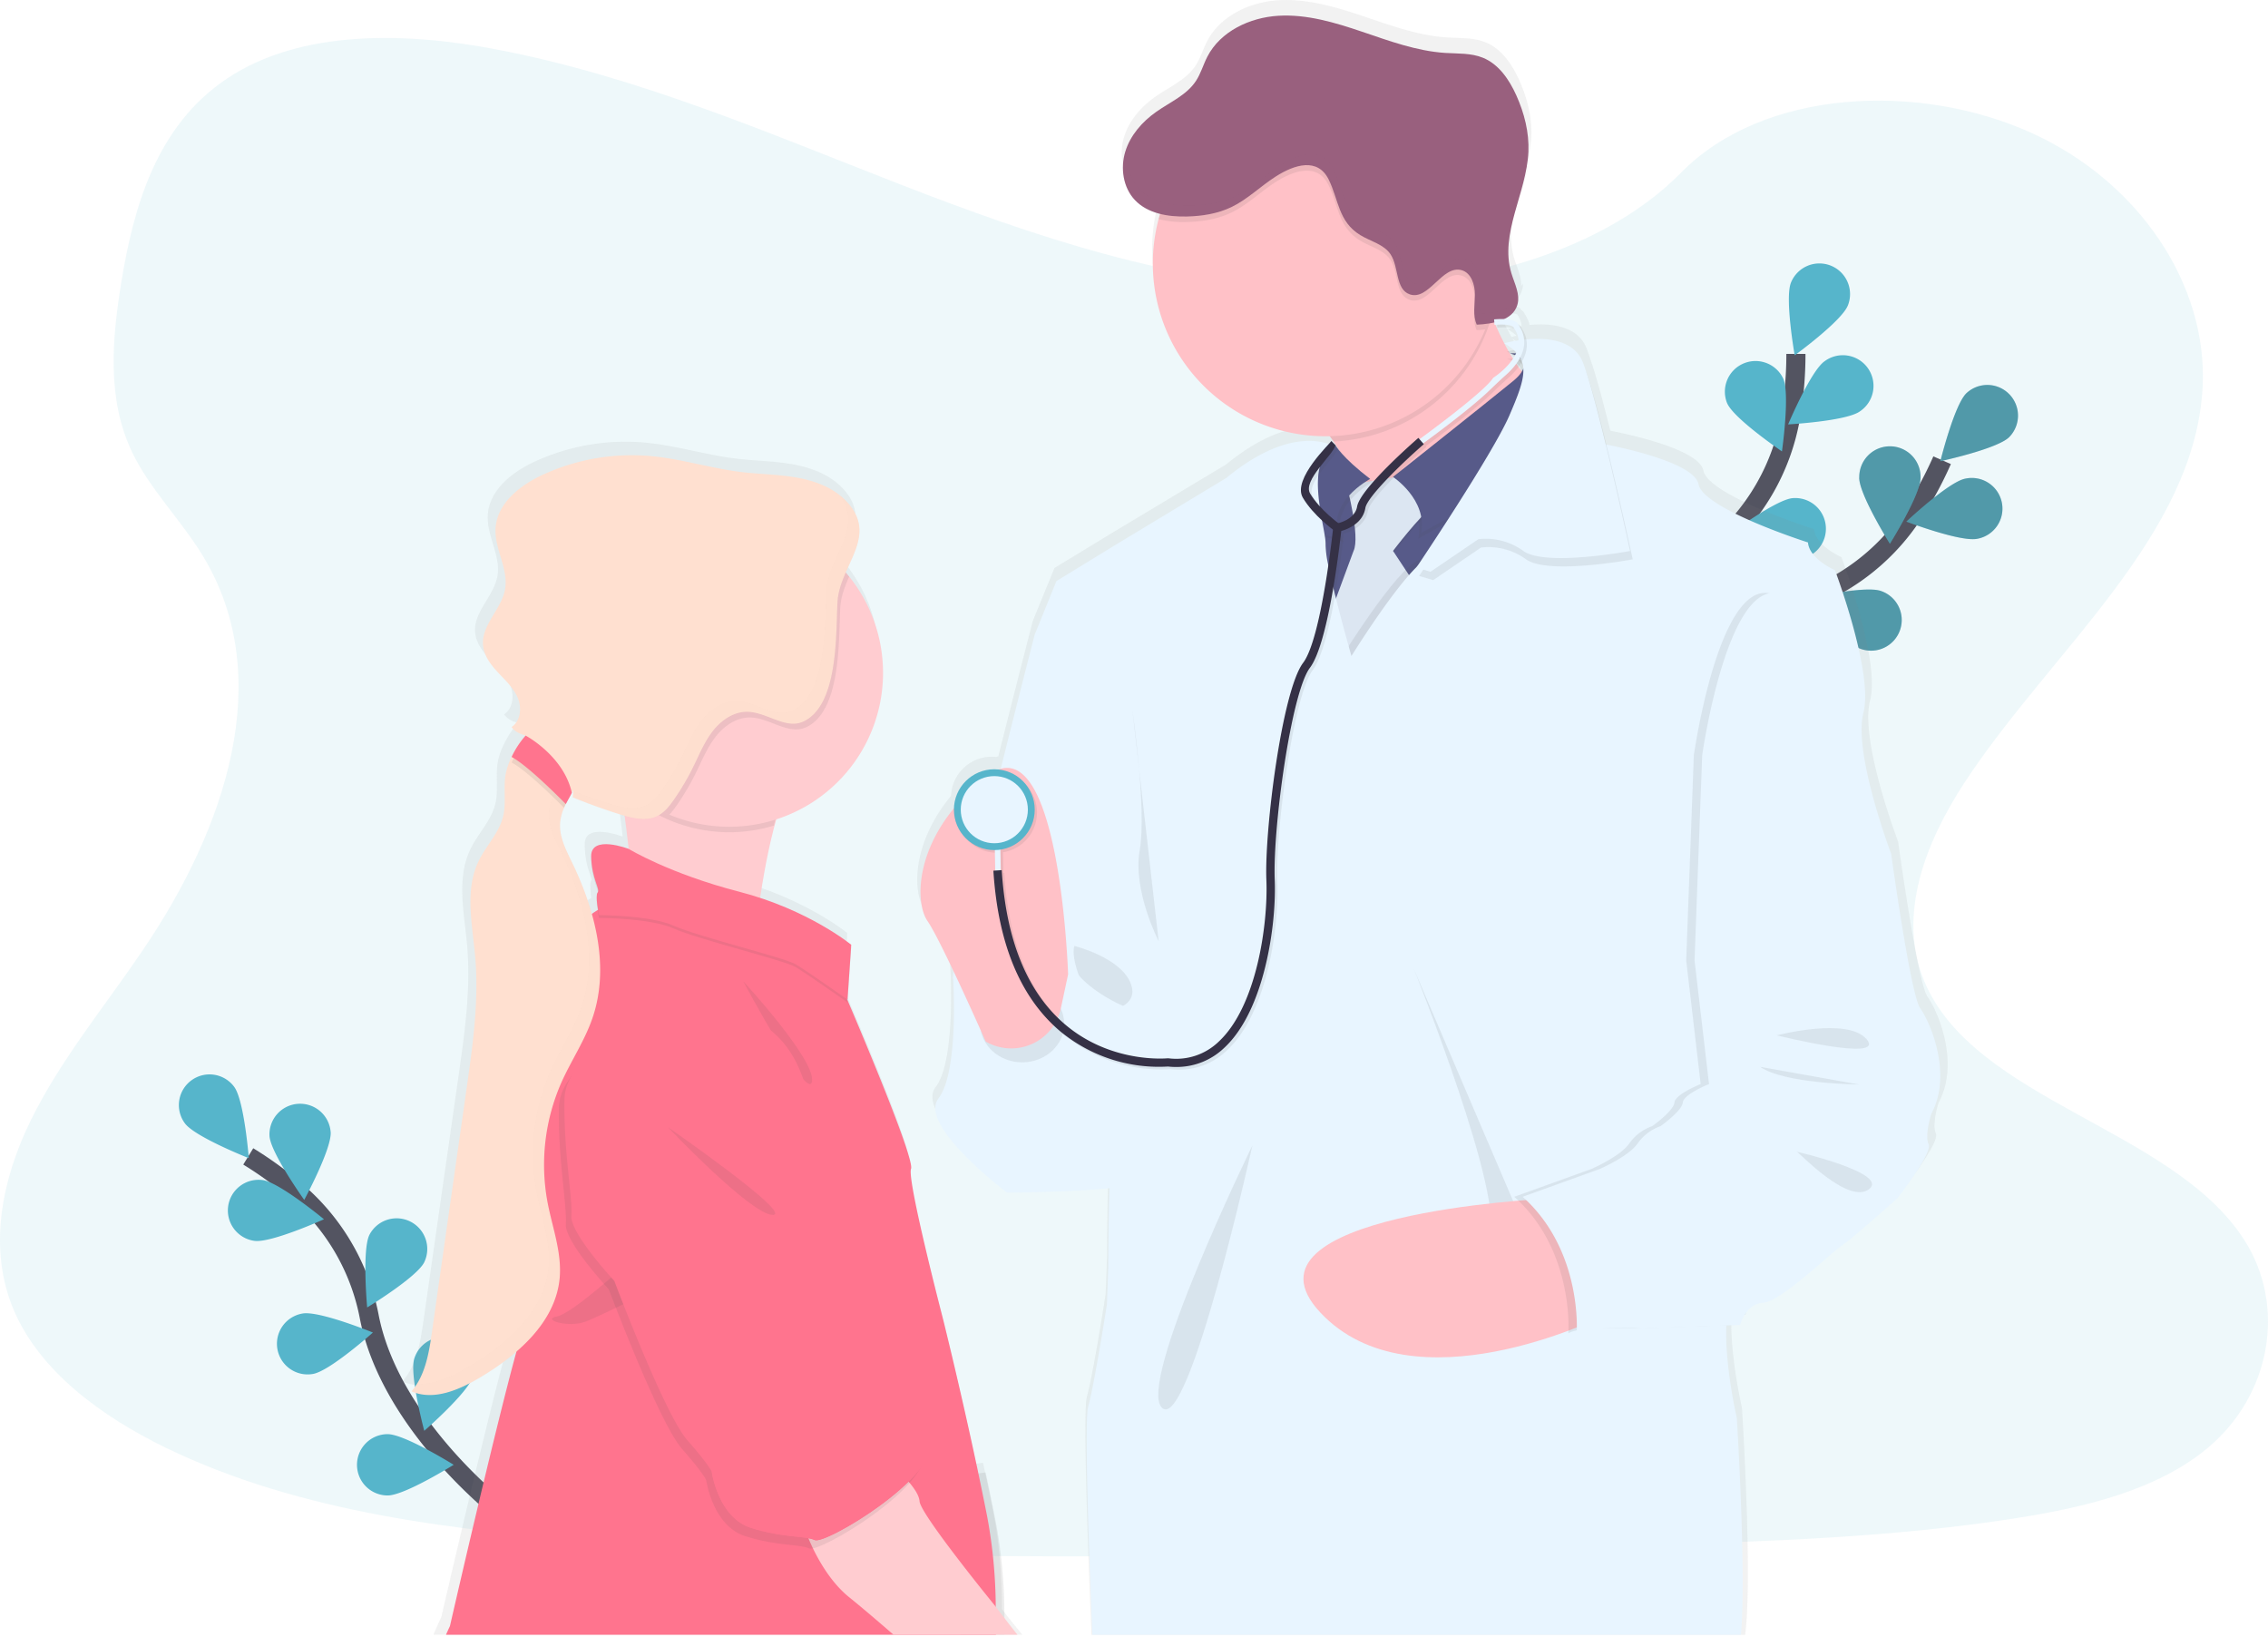 <svg viewBox="0 0 237 171" fill="none" xmlns="http://www.w3.org/2000/svg"><g clip-path="url(#clip0)"><path opacity=".1" d="M137.701 30.119c-15.194-.528-29.676-5.433-43.484-10.799C80.409 13.954 66.723 8.008 51.885 5.165c-9.54-1.831-20.45-2.088-28.136 3.026-7.397 4.92-9.787 13.415-11.072 21.297-.967 5.931-1.527 12.171 1.115 17.725 1.839 3.854 5.104 7.094 7.362 10.786 7.856 12.846 2.302 28.688-6.212 41.241C10.95 105.131 6.317 110.737 3.236 117.002c-3.081 6.265-4.508 13.441-1.811 19.83 2.673 6.328 9.04 11.09 15.94 14.435 14.013 6.788 30.525 8.73 46.626 9.843 35.642 2.437 71.476 1.381 107.211.325 13.226-.393 26.51-.788 39.519-2.837 7.225-1.136 14.686-2.939 19.931-7.29 6.658-5.525 8.31-14.877 3.847-21.805-7.484-11.617-28.177-14.504-33.409-26.973-2.878-6.862.078-14.508 4.264-20.873 8.974-13.653 24.022-25.633 24.814-41.241.545-10.72-6.688-21.454-17.873-26.527-11.722-5.322-27.979-4.65-36.626 4.146-8.905 9.062-24.555 12.549-37.968 12.084z" fill="#56B5CB"/><path d="M52.861 158.208s-12.001-9.073-14.268-20.614a22.813 22.813 0 00-7.028-12.593 38.399 38.399 0 00-5.623-4.189" stroke="#535461" stroke-width="2" stroke-miterlimit="10"/><path d="M24.472 113.541c1.052 1.423 1.527 7.452 1.527 7.452s-5.623-2.215-6.677-3.635a3.206 3.206 0 01-.595-2.38 3.203 3.203 0 011.262-2.103 3.206 3.206 0 012.38-.596 3.205 3.205 0 012.103 1.262zM34.557 118.272c.109 1.765-2.765 7.085-2.765 7.085s-3.52-4.918-3.631-6.683a3.205 3.205 0 01.81-2.295 3.202 3.202 0 012.188-1.063 3.203 3.203 0 013.395 2.956h.002zM44.332 131.87c-.794 1.58-5.963 4.722-5.963 4.722s-.552-6.022.242-7.602a3.207 3.207 0 011.857-1.559 3.201 3.201 0 012.417.19 3.201 3.201 0 011.592 1.829 3.202 3.202 0 01-.146 2.42zM49.415 143.819c-.517 1.691-5.08 5.661-5.08 5.661s-1.565-5.842-1.047-7.535a3.204 3.204 0 011.56-1.892 3.201 3.201 0 012.441-.234c.812.248 1.493.809 1.892 1.56a3.202 3.202 0 01.235 2.44zM26.59 129.634c1.746.236 7.264-2.256 7.264-2.256s-4.657-3.858-6.411-4.094a3.206 3.206 0 00-2.37.628 3.205 3.205 0 00-1.232 2.12 3.202 3.202 0 00.628 2.37 3.201 3.201 0 002.12 1.232zM32.712 143.536c1.746-.299 6.256-4.325 6.256-4.325s-5.599-2.287-7.343-1.988a3.21 3.21 0 00-1.176.443 3.188 3.188 0 00-.915.861 3.197 3.197 0 00-.514 1.146c-.094.413-.105.84-.033 1.257.072.416.226.815.453 1.172.227.357.522.665.869.908.347.242.738.413 1.151.504.413.09.84.097 1.256.022h-.004zM40.511 156.233c1.77 0 6.897-3.205 6.897-3.205s-5.13-3.201-6.9-3.201a3.203 3.203 0 00-2.265 5.468 3.202 3.202 0 002.265.938h.002z" fill="#56B5CB"/><path d="M169.449 79.735s7.397-13.103 18.547-16.878a22.813 22.813 0 0011.548-8.639 38.264 38.264 0 003.401-6.138" stroke="#535461" stroke-width="2" stroke-miterlimit="10"/><path d="M209.943 45.679c-1.27 1.231-7.181 2.505-7.181 2.505s1.451-5.87 2.721-7.103a3.203 3.203 0 014.488.108 3.204 3.204 0 01.905 2.251 3.208 3.208 0 01-.933 2.239zM206.601 56.291c-1.745.345-7.39-1.798-7.39-1.798s4.407-4.146 6.142-4.484a3.205 3.205 0 012.445.445c.357.233.664.535.903.889.239.353.405.751.488 1.17.083.418.082.849-.004 1.267-.085.418-.254.815-.495 1.167-.241.352-.55.652-.908.883-.359.231-.76.388-1.181.462zM194.434 67.786c-1.671-.578-5.47-5.283-5.47-5.283s5.891-1.349 7.567-.77c.403.134.775.346 1.095.624.319.279.581.618.769.998.187.38.298.794.324 1.218a3.201 3.201 0 01-.809 2.335 3.191 3.191 0 01-1.008.756 3.204 3.204 0 01-2.468.122zM183.253 74.41c-1.745-.288-6.275-4.292-6.275-4.292s5.584-2.326 7.327-2.038c.839.138 1.589.604 2.085 1.295a3.206 3.206 0 01-.736 4.474 3.207 3.207 0 01-2.39.559l-.011.002zM194.281 49.904c-.003 1.77 3.207 6.904 3.207 6.904s3.206-5.128 3.206-6.895a3.205 3.205 0 00-.22-1.251 3.212 3.212 0 00-.688-1.068 3.21 3.21 0 00-1.049-.716 3.206 3.206 0 00-2.491 0 3.2 3.2 0 00-1.049.716 3.196 3.196 0 00-.688 1.068 3.205 3.205 0 00-.22 1.251l-.008-.009zM181.313 57.816c.528 1.689 5.119 5.628 5.119 5.628s1.527-5.852.995-7.541a3.203 3.203 0 00-5.832-.469 3.2 3.2 0 00-.277 2.383h-.005zM169.777 67.236c.236 1.746 4.094 6.409 4.094 6.409s2.489-5.51 2.254-7.262a3.206 3.206 0 00-.386-1.208 3.197 3.197 0 00-.825-.964 3.199 3.199 0 00-1.134-.568 3.205 3.205 0 00-3.409 1.179 3.203 3.203 0 00-.594 2.415z" fill="#56B5CB"/><path opacity=".25" d="M209.943 45.679c-1.27 1.231-7.181 2.505-7.181 2.505s1.451-5.87 2.721-7.103a3.203 3.203 0 014.488.108 3.204 3.204 0 01.905 2.251 3.208 3.208 0 01-.933 2.239zM206.601 56.291c-1.745.345-7.39-1.798-7.39-1.798s4.407-4.146 6.142-4.484a3.205 3.205 0 012.445.445c.357.233.664.535.903.889.239.353.405.751.488 1.17.083.418.082.849-.004 1.267-.085.418-.254.815-.495 1.167-.241.352-.55.652-.908.883-.359.231-.76.388-1.181.462zM194.434 67.786c-1.671-.578-5.47-5.283-5.47-5.283s5.891-1.349 7.567-.77c.403.134.775.346 1.095.624.319.279.581.618.769.998.187.38.298.794.324 1.218a3.201 3.201 0 01-.809 2.335 3.191 3.191 0 01-1.008.756 3.204 3.204 0 01-2.468.122zM183.253 74.41c-1.745-.288-6.275-4.292-6.275-4.292s5.584-2.326 7.327-2.038c.839.138 1.589.604 2.085 1.295a3.206 3.206 0 01-.736 4.474 3.207 3.207 0 01-2.39.559l-.011.002zM194.281 49.904c-.003 1.77 3.207 6.904 3.207 6.904s3.206-5.128 3.206-6.895a3.205 3.205 0 00-.22-1.251 3.212 3.212 0 00-.688-1.068 3.21 3.21 0 00-1.049-.716 3.206 3.206 0 00-2.491 0 3.2 3.2 0 00-1.049.716 3.196 3.196 0 00-.688 1.068 3.205 3.205 0 00-.22 1.251l-.008-.009zM181.313 57.816c.528 1.689 5.119 5.628 5.119 5.628s1.527-5.852.995-7.541a3.203 3.203 0 00-5.832-.469 3.2 3.2 0 00-.277 2.383h-.005zM169.777 67.236c.236 1.746 4.094 6.409 4.094 6.409s2.489-5.51 2.254-7.262a3.206 3.206 0 00-.386-1.208 3.197 3.197 0 00-.825-.964 3.199 3.199 0 00-1.134-.568 3.205 3.205 0 00-3.409 1.179 3.203 3.203 0 00-.594 2.415z" fill="#464646"/><path d="M169.873 79.475s1.453-14.978 10.107-22.942a22.821 22.821 0 007.057-12.577c.423-2.303.635-4.641.631-6.983" stroke="#535461" stroke-width="2" stroke-miterlimit="10"/><path d="M193.093 31.919c-.655 1.641-5.552 5.202-5.552 5.202s-1.052-5.955-.39-7.596a3.202 3.202 0 011.718-1.749 3.206 3.206 0 012.453-.022 3.203 3.203 0 011.749 1.719c.332.782.34 1.664.022 2.452v-.006zM194.339 42.987c-1.446 1.017-7.484 1.351-7.484 1.351s2.352-5.573 3.799-6.59a3.201 3.201 0 012.422-.599 3.206 3.206 0 012.117 1.32c.246.35.42.747.511 1.166.091.419.096.852.017 1.273-.08.421-.243.822-.48 1.179a3.21 3.21 0 01-.902.899v.002zM187.867 58.431c-1.763.148-7.144-2.618-7.144-2.618s4.845-3.622 6.608-3.771a3.202 3.202 0 013.46 2.924 3.197 3.197 0 01-.745 2.336 3.203 3.203 0 01-2.179 1.125v.004zM180.336 69.012c-1.713.436-7.483-1.368-7.483-1.368s4.161-4.388 5.874-4.833a3.202 3.202 0 012.428.34 3.2 3.2 0 011.477 1.957 3.207 3.207 0 01-.339 2.428 3.205 3.205 0 01-1.957 1.477zM180.489 42.14c.715 1.617 5.721 5.019 5.721 5.019s.851-5.988.135-7.605a3.203 3.203 0 00-4.194-1.563 3.206 3.206 0 00-1.677 1.739 3.198 3.198 0 00.015 2.416v-.006zM171.838 54.626c1.168 1.329 6.959 3.07 6.959 3.07s-.978-5.968-2.145-7.297a3.217 3.217 0 00-.991-.779 3.207 3.207 0 00-1.216-.336 3.198 3.198 0 00-1.25.159 3.2 3.2 0 00-1.858 1.631 3.197 3.197 0 00-.319 1.22c-.025.424.035.848.176 1.248s.36.769.644 1.084zM165.099 67.919c.925 1.506 6.339 4.2 6.339 4.2s.045-6.046-.873-7.554a3.206 3.206 0 00-1.981-1.368 3.202 3.202 0 00-2.374.398 3.2 3.2 0 00-1.427 1.939 3.204 3.204 0 00.327 2.385h-.011z" fill="#56B5CB"/><path d="M158.745 20.819c.362-1.329.798-2.664 1.104-4.011-.367 1.346-.805 2.686-1.104 4.011z" fill="url(#paint0_linear)"/><path d="M157.122 33.619c-.031-.052-.053-.105-.077-.153 0-.022-.021-.039-.03-.061a1.392 1.392 0 01-.146.059 3.4 3.4 0 01-.295.1c-.1.028-.142.044-.218.061a1.262 1.262 0 01-.194.05l.017.039c.081-.017.159-.033.24-.054l.022.271c.092 0 .177-.013.26-.013.039-.002.078-.002.117 0h.437c-.046-.098-.094-.201-.133-.299zm44.296 70.509c-1.026-1.381-3.073-16.206-3.073-16.206s-4.026-10.541-2.928-14.748c1.097-4.207-2.998-14.971-2.998-14.971s-2.706-1.176-2.852-2.922c0 0-11.048-3.491-11.565-6.11-.419-2.147-7.271-3.688-9.732-4.174-.751-3.029-1.506-5.854-2.062-7.397-.151-.48-.293-.895-.423-1.222-.941-2.4-3.847-2.618-5.955-2.426a3.253 3.253 0 00-.5-1.141.625.625 0 00-.199-.303 1.113 1.113 0 00-.144-.105.685.685 0 00-.148-.188 1.07 1.07 0 00-.196-.14 1.401 1.401 0 00-.157-.072 2.128 2.128 0 00-.391-.107 3.205 3.205 0 00-.471-.061 2.876 2.876 0 001.006-.735 2.102 2.102 0 00.412-.759c.069-.232.1-.474.092-.716a1.89 1.89 0 01-.197.281c.092-.967-.419-1.949-.711-2.911a8.615 8.615 0 01-.192-3.851c.292-1.933 1.017-3.889 1.508-5.857a.179.179 0 000-.033c.257-.978.417-1.978.475-2.987.085-2.036-.436-4.067-1.274-5.922-.744-1.643-1.842-3.26-3.522-3.928-1.248-.504-2.647-.423-3.991-.506-3.015-.188-5.891-1.248-8.759-2.213-2.867-.965-5.817-1.842-8.835-1.674-3.017.168-6.123 1.623-7.499 4.294-.437.834-.688 1.761-1.209 2.544-.978 1.477-2.728 2.217-4.188 3.236-1.459 1.019-2.745 2.466-3.273 4.192a5.598 5.598 0 00-.118 2.869c.048.215.109.426.184.633.207.577.53 1.105.949 1.551.316.33.679.612 1.078.836.5.278 1.036.486 1.593.62-.02.066-.04.135-.061.203a9.484 9.484 0 00-.099.338c-.072.268-.139.541-.196.816a.29.29 0 000 .059 17.763 17.763 0 00-.401 3.777c-.001.601.03 1.201.091 1.798.873 8.855 8.183 15.84 17.214 16.294.31.015.622.024.939.024h.436c.142.188.282.38.415.567.133.188.255.38.371.567l-.317-.327-.316-.29c-.086.118-.181.228-.286.33a5.277 5.277 0 00-.631-.179c-.905-.201-2.284-.275-4.1.273-1.669.5-3.709 1.528-6.096 3.48l-11.633 6.983-6.293 3.827-2.267 5.543s-1.704 6.585-3.6 14.131a3.452 3.452 0 00-.219.07 4.075 4.075 0 00-.462-.026 4.253 4.253 0 00-4.26 4.083c-3.771 4.582-3.984 9.165-3.099 11.268a3.006 3.006 0 00.301.561c.581.838 1.665 2.998 2.765 5.3-.028.19-.046.349-.054.469a1.161 1.161 0 000 .118s.655 9.887-1.528 12.721c-.478.618-.406 1.429 0 2.328 1.462 3.234 7.242 7.553 7.242 7.553s6.932-.038 10.795-.459c-.011.389-.02.775-.029 1.152-.087 3.815-.087 7.011-.087 7.011l-.144 4s-1.309 8.429-1.964 10.753c-.412 1.458.063 14.954.478 24.876h68.303c.803-5.87-.33-23.704-.33-23.704s-1.076-4.611-1.115-8.63a.032.032 0 01-.003-.014c0-.005.001-.01.003-.014 0-.352 0-.694.013-1.03l.496-.018.89-.03h.081s.021-.083.072-.219c.117-.337.278-.657.477-.953.38-.561.974-1.111 1.866-1.148.493-.02 1.257-.419 2.119-1.008.006.001.012.001.017 0 2.32-1.569 5.386-4.464 6.13-4.94 1.023-.655 5.924-5.019 5.924-5.019s.731-.925 1.51-2.04l.028-.039c.969-1.397 1.999-3.066 1.746-3.592-.436-.943.292-3.197.292-3.197 2.276-4.165-.135-9.686-1.16-11.067zm-42.195-67.116a.859.859 0 01.039.201c-.054-.072-.109-.148-.163-.218l-.053-.07-.037-.052.083-.114v.015a.75.75 0 01.131.238zm-.733-1.933c-.238.048-.426.092-.548.124-.155-.275-.303-.55-.436-.829.35.203.679.439.984.705zm-.41.345a.029.029 0 010-.013l.017.013c.09.059.177.116.258.174.072.052.137.103.203.155-.044.076-.092.155-.14.218-.076-.12-.148-.236-.218-.356-.044-.048-.083-.114-.12-.192zm-1.31-2.693a6.457 6.457 0 011.268 0c.059 0 .112.011.164.02.118.018.234.048.347.089.258.361.416.783.46 1.224l-.118.017-.115.022c-.218.037-.437.074-.607.109l-.218.046c-.29.063-.458.111-.465.113-.028-.059-.057-.113-.087-.17-.048-.094-.098-.19-.142-.284-.044-.094-.1-.201-.146-.299-.031-.052-.052-.105-.076-.153 0-.022-.022-.039-.031-.061a.487.487 0 01-.033-.072c-.133-.271-.255-.541-.373-.807-.013-.026-.024-.054-.035-.081l.166-.011v.057l.041.24zM104.709 168.093c-.018-3.249-.253-6.765-.908-10.064-.279-1.403-.567-2.806-.86-4.185-.074-.345-.146-.685-.218-1.026l-.672.09h-.061c-1.833-8.643-3.749-16.259-3.749-16.259s-3.805-14.53-3.365-15.689c.057-.15-.015-.556-.177-1.152-.921-3.304-4.766-12.407-6.11-15.519 0-.013-.011-.028-.015-.039-.218-.521-.375-.873-.423-.975l.316-4.644.017-.279.042-.594-.018-.015.018-.275s-3.321-2.723-8.946-4.689a22.161 22.161 0 00-.679-.229c.281-1.879.655-4 1.141-6.066.046-.207.096-.408.148-.611.046-.203.098-.399.151-.598.083-.323.172-.642.264-.956.303-.096.602-.203.897-.316l.114-.044a16.104 16.104 0 009.819-18.766 16.015 16.015 0 00-2.811-5.924 13.461 13.461 0 00-.314-.404c-.107-.133-.236-.281-.356-.417.631-1.434 1.375-2.797 1.436-4.192a4.302 4.302 0 000-.53v-.022c-.081-.897-.478-1.805-1.403-2.758-1.351-1.399-3.273-2.108-5.196-2.448-1.922-.34-3.882-.349-5.815-.578-3.205-.384-6.328-1.373-9.533-1.676a22.652 22.652 0 00-11.528 1.964c-2.385 1.091-4.801 2.998-4.944 5.614-.118 2.162 1.388 4.235 1.008 6.372-.378 2.099-2.516 3.751-2.328 5.874.072.829.497 1.571 1.03 2.232.183.218.378.436.578.655.777.823 1.632 1.613 2.066 2.649.018.044.035.087.05.131.369 1.023.203 2.317-.709 2.904a.032.032 0 01.011.015c.013.018.026.03.037.048a.015.015 0 000-.011 2.387 2.387 0 001.246.777l.185.057c-.151.164-.292.334-.436.513l-.094.124a9.094 9.094 0 00-.655 1.015c-.111.196-.218.393-.308.589a7.402 7.402 0 00-.644 1.892c-.233 1.444.096 2.95-.258 4.364-.436 1.746-1.818 3.085-2.597 4.707-1.475 3.055-.639 6.64-.343 10.013.404 4.582-.251 9.184-.903 13.736-.346 2.42-.692 4.843-1.039 7.268-.873 6.087-1.746 12.173-2.619 18.259-.319 2.231-.696 4.583-2.182 6.304h.015s0 .014-.015.018c.446.195.92.317 1.405.362 1.94.194 3.995-.744 5.741-1.77a27.069 27.069 0 003.912-2.747c-.179.655-.371 1.368-.576 2.136a.135.135 0 010 .022c-2.464 9.383-6.426 26.584-6.426 26.584s-.36.749-.827 1.864h61.534c-.72-.873-1.39-1.709-1.914-2.383l-.211-.303zM59.147 81.334c.015-.026.026-.05.042-.074v.473c0 .03 0 0 0 0 0 .089-.02.179-.035.268v.02l.218.081.253.105a65.484 65.484 0 004.543 1.604c.157.05.316.098.476.144l.033.271c.039.277.076.559.111.84v.022c.098.779.194 1.556.279 2.315 0 0-4.006-1.528-3.956.792a1.121 1.121 0 000 .124 1.044 1.044 0 000 .166c.037 1.807.602 2.878.716 3.428a.154.154 0 01-.035.061 1.193 1.193 0 00-.096.674 6.641 6.641 0 00.092 1.165c-.118.072-.233.144-.349.218-.087.054-.17.116-.255.177a32.401 32.401 0 00-2.093-5.394c-.6-1.235-1.274-2.522-1.268-3.877 0-.087 0-.177.011-.266a4.583 4.583 0 01.223-1.154 5.759 5.759 0 01.166-.419c.143-.327.302-.646.478-.956.114-.205.234-.408.349-.613.037-.061.072-.124.107-.185l-.009-.009zM157.122 33.619c-.031-.052-.053-.105-.077-.153 0-.022-.021-.039-.03-.061a1.392 1.392 0 01-.146.059 3.4 3.4 0 01-.295.1c-.1.028-.142.044-.218.061l-.194.05.017.039c.081-.017.159-.033.24-.054l.022.271c.092 0 .177-.013.26-.013h.554c-.046-.098-.094-.201-.133-.299z" fill="url(#paint1_linear)"/><path d="M109.443 65.669l-1.309.578s-8.534 33.154-8.534 35.834c0 2.68 18.095 17.59 18.095 17.59l2.824-19.058s-4.054-43.705-11.076-34.944z" fill="#E8F5FF"/><path d="M149.137 55.123l-7.561-3.945a15.135 15.135 0 00-2.217-5.051c-1.106-1.597-2.577-3.166-4.41-3.985-4.632-2.077 19.595-12.981 19.595-12.981.382 1.31.831 2.599 1.347 3.862 1.248 3.081 3.318 7.066 5.987 8.2 4.537 1.931-12.741 13.9-12.741 13.9z" fill="#FFC1C7"/><path opacity=".1" d="M155.89 33.023a18.057 18.057 0 01-6.154 9.216 18.062 18.062 0 01-10.377 3.888c-1.106-1.597-2.577-3.166-4.41-3.985-4.632-2.077 19.595-12.981 19.595-12.981.382 1.31.831 2.599 1.346 3.862z" fill="#464646"/><path d="M156.571 27.518a18.052 18.052 0 01-3.04 10.031 18.052 18.052 0 01-27.776 2.739 18.047 18.047 0 01-4.941-9.243 18.053 18.053 0 011.027-10.431 18.056 18.056 0 016.65-8.102 18.05 18.05 0 0110.03-3.042 17.969 17.969 0 016.92 1.351 17.961 17.961 0 015.867 3.91 17.981 17.981 0 013.911 5.867 17.967 17.967 0 011.352 6.92z" fill="#FFC1C7"/><path d="M159.176 52.806l-4.923 11.486-4.342 7.624h-13.9l-4.054-10.424 1.643-10.81h10.616l6.854-.386 2.315-.772 1.492.847 4.299 2.435z" fill="#575A89"/><path opacity=".1" d="M157.482 37.494s3.07.655.32 2.909c-2.749 2.254-12.234 9.422-12.234 9.422s3.332 2.968 2.642 6.444l11.039-6.153 1.964-9.845s.22-2.959-3.731-2.776z" fill="#464646"/><path opacity=".1" d="M147.739 49.825l-7.022 1.159s1.449 5.357.725 6.878c-.022.047-.04.096-.055.146l-2.865 7.744 2.147 6.081 7.433-10.136-2.534-3.836s2.678-3.548 4.27-4.779c1.593-1.231-2.099-3.258-2.099-3.258z" fill="#464646"/><path d="M147.739 49.526l-7.022 1.157s1.449 5.357.725 6.878c-.022.047-.04.096-.055.146l-2.865 7.744 2.147 6.081 7.433-10.142-2.534-3.836s2.678-3.548 4.27-4.779c1.593-1.231-2.099-3.249-2.099-3.249z" fill="#DCE6F2"/><path d="M157.776 36.916s3.07.655.319 2.909c-2.752 2.254-12.527 10-12.527 10s3.62 2.389 2.932 5.863l11.039-6.151 1.964-9.845s.218-2.959-3.727-2.776z" fill="#575A89"/><path opacity=".1" d="M139.841 46.809s.67 1.252 3.626 3.511c0 0-4.922 2.618-3.039 6.3l-7.531-1.964-1.158-3.62 8.102-4.227z" fill="#464646"/><path d="M139.551 46.522s.67 1.252 3.627 3.511c0 0-4.923 2.605-3.04 6.297l-7.528-1.964-1.158-3.618 8.099-4.227z" fill="#575A89"/><path opacity=".1" d="M159.176 52.806l-4.923 11.486-4.333 7.624h-13.909l-4.054-10.424 1.641-10.81h2.952c-.048 2.522.873 5.486.814 6.588-.1 1.811 2.702 11.582 2.702 11.582s5.863-9.483 8.178-10.328c1.455-.53 4.539-4.942 6.631-8.154l4.301 2.435z" fill="#464646"/><path d="M178.569 113.251l-.499.628s3.62 18.17 2.618 22.297c-.17.743-.267 1.502-.29 2.265v.032c-.177 4.199 1.091 9.647 1.091 9.647s1.013 16.06.436 22.665h-67.779c-.397-9.767-.824-22.42-.436-23.823.655-2.316 1.964-10.714 1.964-10.714l.144-3.98s0-3.847.118-8.133c.05-1.927.124-3.949.231-5.743.137-2.256.329-4.157.593-5.091.163-.708.257-1.43.28-2.156 0-.067 0-.137.013-.207 0-.218.022-.454.03-.696v-.218c.042-1.406.027-3.073-.019-4.801v-.286c-.037-1.296-.092-2.618-.153-3.875-.19-3.928-.436-7.249-.436-7.249L108.15 66.232l2.243-5.525 6.226-3.814 11.51-6.95c5.614-4.615 9.311-4.061 10.72-3.555.137.047.271.101.402.164.044.022.078.039.111.059.045.021.088.046.129.074a2.665 2.665 0 00-.978.805 3.569 3.569 0 00-.604 1.309 6 6 0 00-.155.892c-.028.316-.039.644-.039.973a16.77 16.77 0 00.185 2.158v.048c.072.511.162 1.01.249 1.48a.096.096 0 000 .024c.1.548.201 1.054.268 1.49.013.079.024.151.035.218.048.288.071.581.068.873.025.706.12 1.408.284 2.095.056.288.122.596.194.916.098.436.205.912.321 1.397.063.266.13.541.2.814.027.109.055.218.081.33l.044.172c.464 1.848.969 3.688 1.278 4.801.184.655.299 1.058.299 1.058s3.287-5.313 5.909-8.338c.04-.044.075-.085.112-.124a14.05 14.05 0 01.759-.812c.535-.532 1.015-.912 1.401-1.052.082-.03.162-.067.238-.111 1.073-.609 2.806-2.819 4.427-5.134.159-.218.314-.456.471-.681.36-.519.71-1.041 1.039-1.54.253-.382.495-.753.725-1.106 1.091-1.698 1.859-2.963 1.859-2.963l1.514-.068.264-.013h.177l6.875-.319s.297.05.786.148c.026 0 .052 0 .081.018 2.439.484 9.217 2.018 9.631 4.146.507 2.605 11.439 6.081 11.439 6.081.144 1.746 2.821 2.896 2.821 2.896s4.054 10.714 2.97 14.912c-1.071 4.146 2.789 14.402 2.891 14.69l-.74.934-18.301 23.149z" fill="#E8F5FF"/><path opacity=".1" d="M157.48 36.733s6.692-1.898 8.213 2.01c1.521 3.908 4.923 19.691 4.923 19.691s-8.833 1.665-11.148 0a6.671 6.671 0 00-4.707-1.231l-4.995 3.402-1.475-.436s7.991-11.879 9.728-15.916c1.737-4.037 2.324-5.841-.539-7.519z" fill="#464646"/><path d="M157.189 35.86s6.697-1.898 8.225 2.01c1.527 3.908 4.922 19.691 4.922 19.691s-8.83 1.665-11.148 0a6.663 6.663 0 00-4.704-1.231l-4.999 3.402-1.475-.436s7.99-11.879 9.727-15.916c1.737-4.037 2.315-5.837-.548-7.519z" fill="#E8F5FF"/><path opacity=".1" d="M112.268 98.823s4.994 1.231 5.937 4.054c.943 2.824-3.692 2.896-3.692 2.896s-2.824-4.995-2.245-6.95zM130.87 119.671s-12.232 25.047-9.409 27.437c2.824 2.389 9.409-27.437 9.409-27.437zM147.738 101.213s9.774 24.33 7.818 28.087c-1.955 3.758 4.199 0 4.199 0l-12.017-28.087z" fill="#464646"/><path d="M161.348 125.246s-33.01 1.593-23.38 11.873c9.629 10.279 29.39.436 29.39.436l-6.01-12.309z" fill="#FFC1C7"/><path opacity=".1" d="M156.571 27.518a17.971 17.971 0 01-1.368 6.9c-.303.035-.607.057-.899.07-.437-.958-.203-2.064-.194-3.118.008-1.054-.38-2.293-1.395-2.577-2.023-.57-3.419 3.212-5.413 2.529-1.528-.519-1.129-2.837-2.008-4.174-.696-1.058-2.09-1.357-3.175-2.021-2.306-1.416-2.236-3.681-3.308-5.824-1.121-2.245-3.491-1.582-5.549-.258-1.562 1.008-2.911 2.359-4.582 3.162-1.447.698-3.072.951-4.676.989a10.277 10.277 0 01-2.933-.31 18.049 18.049 0 017.394-10.355 18.053 18.053 0 0123.615 3.082 18.056 18.056 0 014.489 11.905h.002z" fill="#464646"/><path d="M133.269 18.467c-1.564 1.008-2.911 2.357-4.582 3.164-1.447.696-3.072.949-4.676.986-1.964.044-4.079-.301-5.42-1.72-1.233-1.309-1.528-3.323-1.006-5.041.521-1.717 1.771-3.142 3.24-4.174 1.468-1.032 3.173-1.746 4.146-3.223.515-.781.764-1.702 1.191-2.533 1.368-2.66 4.445-4.1 7.419-4.279 2.974-.179 5.922.707 8.755 1.667 2.832.96 5.686 2.016 8.675 2.215 1.332.083 2.715 0 3.95.504 1.661.674 2.749 2.287 3.491 3.928.832 1.85 1.349 3.871 1.262 5.892-.184 4.314-3.034 8.547-1.781 12.68.332 1.102.954 2.232.622 3.334-.485 1.608-2.56 1.975-4.238 2.051-.436-.958-.203-2.066-.194-3.118.009-1.052-.38-2.293-1.392-2.577-2.025-.565-3.422 3.21-5.412 2.529-1.516-.521-1.123-2.837-2.005-4.174-.696-1.06-2.092-1.357-3.175-2.021-2.306-1.416-2.236-3.681-3.308-5.824-1.13-2.256-3.502-1.593-5.562-.266z" fill="#99607E"/><path d="M101.261 101.501l-1.665.58s.654 9.845-1.527 12.669c-2.182 2.824 7.166 9.843 7.166 9.843s12.813-.072 13.175-1.091c.362-1.019-.654-18.242-.654-18.242s-6.878-2.679-6.3-6.95c0 0-2.099 10.062-5.211 9.628-3.111-.435-6.644-3.033-4.983-6.437z" fill="#E8F5FF"/><path opacity=".1" d="M106.814 110.984c2.426 0 4.393-1.799 4.393-4.017 0-2.219-1.967-4.018-4.393-4.018-2.426 0-4.392 1.799-4.392 4.018 0 2.218 1.966 4.017 4.392 4.017z" fill="#464646"/><path d="M111.616 101.791s-.872-26.639-8.47-20.703c-7.598 5.935-7.673 13.033-6.226 15.13 1.447 2.097 6.086 12.595 6.086 12.595.726.42 1.541.663 2.378.708.838.045 1.674-.109 2.44-.45a5.298 5.298 0 001.969-1.51c.528-.651.894-1.419 1.068-2.239l.755-3.531z" fill="#FFC1C7"/><path opacity=".1" d="M159.014 34.315a.645.645 0 00-.197-.301c-.375-.343-1.182-.463-2.4-.358l.05.576c1.624-.14 1.945.183 1.986.238v.055l.05.072c.203.272.346.583.421.914.075.331.081.673.016 1.006-.356 1.778-2.54 3.195-2.562 3.21l-.053.03-.032.05c-.943 1.399-6.274 5.346-7.668 6.367l-.122-.14c-.624.541-6.11 5.344-6.407 7.183-.192 1.154-1.492 1.602-1.964 1.726-.497-.378-2.112-1.663-2.952-3.103-.788-1.355 2.383-4 2.662-5.032l-.436-.447c-.046.166-4.118 3.971-2.985 5.916.907 1.56 2.566 2.896 3.146 3.336-.185 1.685-1.339 11.576-3.114 13.919-2.203 2.913-4.056 17.594-3.851 22.72.181 4.554-1.008 13.156-4.979 16.85a6.371 6.371 0 01-2.427 1.474c-.909.302-1.875.395-2.826.272h-.096c-.056 0-5.817.589-10.657-3.492-3.96-3.332-6.203-8.769-6.67-16.166h-.096l-.04-2.154a4.2 4.2 0 002.698-1.611 4.193 4.193 0 00.826-3.032 4.201 4.201 0 00-1.508-2.756 4.201 4.201 0 00-5.81.466 4.202 4.202 0 00.248 5.823 4.2 4.2 0 002.92 1.16h.048l.039 2.141-.192.013c.481 7.637 2.837 13.286 6.983 16.775a16.144 16.144 0 0011.262 3.686c.29.032.581.048.872.048 1.873.01 3.675-.715 5.019-2.018 4.183-3.895 5.455-12.814 5.257-17.523-.218-5.431 1.726-19.584 3.677-22.161 1.911-2.529 3.07-12.383 3.273-14.293.691-.194 2.256-.807 2.522-2.4.192-1.152 3.856-4.702 6.11-6.668l-.068-.079c1.213-.886 4.986-3.679 6.856-5.473.581-.556 1.157-1.113 1.759-1.643.724-.641 1.645-1.661 1.887-2.865.083-.398.083-.808.002-1.206a2.978 2.978 0 00-.477-1.107z" fill="#464646"/><path d="M139.493 55.477c-.092-.063-2.265-1.619-3.354-3.491-1.13-1.944 2.941-5.747 2.985-5.913l.437.447c-.278 1.03-3.448 3.677-2.66 5.03.992 1.709 3.083 3.203 3.105 3.219l-.513.709z" fill="#353146"/><path d="M148.341 46.598l-.34-.469c.07-.05 6.924-5.008 8.004-6.612l.035-.048.05-.033c.022-.015 2.206-1.429 2.562-3.21.065-.332.06-.675-.015-1.005a2.416 2.416 0 00-.422-.913l-.05-.074v-.052c-.044-.057-.364-.378-1.988-.238l-.05-.578c1.22-.105 2.025.015 2.4.358a.656.656 0 01.199.303 2.982 2.982 0 01.493 2.315c-.242 1.207-1.161 2.226-1.888 2.865-.6.53-1.178 1.091-1.756 1.643-2.193 2.101-6.994 5.575-7.234 5.748zM104.529 88.277l-.578.011.064 3.515.578-.011-.064-3.515z" fill="#E8F5FF"/><path d="M103.904 88.81c2.331 0 4.222-1.89 4.222-4.222 0-2.332-1.891-4.222-4.222-4.222-2.332 0-4.223 1.89-4.223 4.222 0 2.332 1.891 4.222 4.223 4.222z" fill="#56B5CB"/><path d="M103.903 88.094c1.936 0 3.506-1.57 3.506-3.507 0-1.937-1.57-3.507-3.506-3.507-1.937 0-3.507 1.57-3.507 3.507 0 1.937 1.57 3.507 3.507 3.507z" fill="#E8F5FF"/><path d="M122.923 111.468c-.292.001-.583-.015-.873-.046a16.171 16.171 0 01-11.262-3.685c-4.146-3.491-6.498-9.134-6.982-16.778l.872-.055c.467 7.397 2.711 12.838 6.673 16.166 4.84 4.07 10.599 3.492 10.655 3.492h.096a6.392 6.392 0 002.827-.273 6.388 6.388 0 002.428-1.473c3.969-3.694 5.158-12.296 4.977-16.85-.218-5.13 1.634-19.811 3.84-22.722 1.931-2.551 3.129-14.048 3.143-14.164l.032-.327.323-.057c.02 0 1.905-.358 2.141-1.767.305-1.837 5.782-6.64 6.404-7.183l.57.655c-2.263 1.964-5.927 5.516-6.11 6.671-.266 1.597-1.831 2.208-2.52 2.4-.219 1.911-1.369 11.763-3.273 14.292-1.951 2.577-3.895 16.73-3.677 22.161.187 4.709-1.072 13.629-5.255 17.522a7.16 7.16 0 01-5.029 2.02z" fill="#353146"/><g opacity=".1" fill="#464646"><path opacity=".1" d="M158.431 22.359c.358-1.322.79-2.653 1.091-3.993-.36 1.346-.795 2.671-1.091 3.993zM154.78 32.751c-.436-.958-.203-2.066-.194-3.118.009-1.052-.38-2.282-1.392-2.577-2.025-.565-3.422 3.212-5.412 2.529-1.527-.521-1.123-2.837-2.005-4.174-.696-1.06-2.09-1.357-3.173-2.021-2.308-1.416-2.238-3.681-3.308-5.824-1.123-2.248-3.491-1.584-5.551-.257-1.564 1.008-2.911 2.359-4.582 3.164-1.447.696-3.072.949-4.676.986-1.953.046-4.079-.301-5.421-1.719-1.034-1.091-1.407-2.691-1.193-4.19-.037.103-.07.205-.103.308-.523 1.717-.218 3.736 1.006 5.04 1.342 1.418 3.468 1.763 5.421 1.72 1.606-.037 3.229-.29 4.678-.986 1.676-.807 3.022-2.156 4.582-3.164 2.06-1.327 4.43-1.99 5.551.258 1.07 2.143 1.002 4.408 3.308 5.824 1.091.655 2.477.96 3.175 2.021.873 1.342.487 3.653 2.006 4.174 1.987.681 3.384-3.094 5.409-2.529 1.012.284 1.403 1.527 1.392 2.577-.011 1.05-.238 2.16.194 3.118 1.678-.076 3.753-.436 4.24-2.051.067-.232.098-.472.092-.714-.71 1.224-2.534 1.538-4.044 1.606z"/></g><path opacity=".1" d="M194.217 86.516l2.533 2.68s2.027 14.766 3.04 16.147c1.012 1.382 3.404 6.876 1.158 11.002 0 0-.724 2.246-.29 3.186.434.941-3.256 5.647-3.256 5.647s-4.85 4.343-5.865 4.995c-1.015.652-6.369 5.863-8.178 5.935-1.809.072-2.401 2.318-2.401 2.318l-10.207.362s-5.639-.295-6.865.502c0 0 .655-8.615-5.645-14.262l8.034-2.896s3.042-1.309 3.983-2.677a4.909 4.909 0 012.4-1.809s2.243-1.593 2.315-2.462c.072-.868 2.743-1.933 2.743-1.933l-1.512-12.907.796-21.428s2.534-17.954 7.891-16.939c5.356 1.015 9.326 24.54 9.326 24.54z" fill="#464646"/><path d="M195.089 86.516l2.533 2.68s2.028 14.766 3.04 16.147c1.013 1.382 3.404 6.876 1.159 11.002 0 0-.722 2.246-.288 3.186.434.941-3.258 5.647-3.258 5.647s-4.851 4.343-5.865 4.995c-1.015.652-6.37 5.863-8.179 5.935-1.809.072-2.4 2.318-2.4 2.318l-10.208.362s-5.643-.295-6.864.502c0 0 .654-8.615-5.645-14.262l8.034-2.896s3.042-1.309 3.982-2.677a4.914 4.914 0 012.4-1.809s2.244-1.593 2.316-2.462c.072-.868 2.742-1.933 2.742-1.933l-1.512-12.907.797-21.428s2.533-17.954 7.89-16.939c5.357 1.015 9.326 24.54 9.326 24.54z" fill="#E8F5FF"/><path opacity=".1" d="M185.672 108.163s7.456-1.964 9.411.436c1.955 2.4-9.411-.436-9.411-.436zM183.934 111.455c2.534 1.774 10.352 1.846 10.352 1.846l-10.352-1.846zM187.77 120.323c.218.072 5.375 5.575 7.539 3.91 2.165-1.665-7.539-3.91-7.539-3.91zM118.329 74.138s1.515 10.426.768 14.672c-.746 4.246 1.977 9.507 1.977 9.507l-2.745-24.18z" fill="#464646"/><path d="M84.804 78.377c-1.746 1.368-3.02 4.606-3.943 8.165-1.61 6.208-2.136 13.407-2.136 13.407s-13.9-3.186-12.887-4.633c.637-.91-.218-7.766-.932-12.737-.425-2.937-.805-5.217-.805-5.217s25.482-2.752 20.704 1.015z" fill="#FFCCD0"/><path opacity=".1" d="M84.804 78.087c-1.746 1.37-3.02 4.606-3.943 8.165a16.038 16.038 0 01-15.955-3.96c-.425-2.939-.805-5.22-.805-5.22s25.482-2.749 20.704 1.015z" fill="#464646"/><path d="M92.275 70.289a16.077 16.077 0 01-13.368 15.854 16.078 16.078 0 01-17.876-10.512 16.077 16.077 0 0127.707-15.396 16.068 16.068 0 013.537 10.055z" fill="#FFCCD0"/><path opacity=".1" d="M104.949 170.785h-4.583l-.386-8.093-.404-8.377s1.04-.155 2.7-.386l.67-.09H103c.362 1.7.72 3.446 1.065 5.189.574 3.096.873 6.235.892 9.383v.642c.014.582 0 1.165-.008 1.732z" fill="#464646"/><path d="M104.07 170.785H46.603c.249-.565.415-.907.415-.907s4.598-20.115 6.935-28.625a.115.115 0 000-.022c.292-1.156.644-2.295 1.056-3.414.027-.077.061-.15.103-.219 1.157-1.881 2.605-3.908.578-6.803-2.027-2.896-1.309-15.637-1.309-15.637s2.461-10.86 5.067-16.651a7.791 7.791 0 011.654-2.4 6.768 6.768 0 01.725-.615 6.367 6.367 0 01.607-.404l.041-.026a8.753 8.753 0 013.563-1.106 10.166 10.166 0 012.673.074c4.224.62 7.607 1.656 10.295 2.837 7.286 3.201 9.492 7.491 9.536 7.58l.018.037c.292.683 4.569 10.669 6.11 15.327.399 1.213.618 2.067.53 2.3-.436 1.157 3.33 15.635 3.33 15.635s1.746 6.982 3.492 15.167c.076.34.148.681.218 1.026.312 1.486.622 3 .921 4.512.579 3.117.878 6.279.892 9.448.032.988.039 1.95.02 2.887z" fill="#FF748E"/><path opacity=".1" d="M65.693 88.976s-3.965-1.527-3.917.79c.048 2.317.967 3.426.676 3.764-.29.338.144 2.365.144 2.365s5.357 0 7.818 1.109c2.461 1.109 11.534 3.33 12.693 4.007 1.159.676 5.455 3.709 5.455 3.709l.386-5.743s-4.441-3.668-11.726-5.549c-7.286-1.881-11.53-4.451-11.53-4.451z" fill="#464646"/><path d="M65.693 88.685s-3.965-1.528-3.917.79c.048 2.317.967 3.426.676 3.764-.29.338.144 2.365.144 2.365s5.357 0 7.818 1.111c2.461 1.111 11.534 3.33 12.693 4.004 1.159.675 5.455 3.71 5.455 3.71l.391-5.726s-4.441-3.668-11.726-5.549c-7.286-1.881-11.534-4.469-11.534-4.469z" fill="#FF748E"/><path opacity=".1" d="M77.661 102.507s7.576 8.202 7.19 10.473c-.386 2.272-7.19-10.473-7.19-10.473zM65.355 132.137s-5.553 5.116-7.19 5.407c-1.637.29 1.255 1.254 3.136.484 1.881-.77 5.891-2.797 5.891-2.797l-1.837-3.094z" fill="#464646"/><path d="M106.326 170.785H93.375c-1.811-1.571-3.524-3.026-4.615-3.901-1.746-1.401-3.005-3.463-3.808-5.121a21.563 21.563 0 01-.471-1.052 17.599 17.599 0 01-.628-1.691l9.59-5.695c.53.45 1.028.937 1.49 1.457l.116.133c.532.629 1.002 1.342 1.043 1.927.048.681 1.942 3.315 3.878 5.844 1.964 2.572 3.976 5.031 4.109 5.197 0 0 .332.452.873 1.146.382.502.853 1.104 1.375 1.756z" fill="#FFCCD0"/><path opacity=".1" d="M88.738 60.233c-.461 1.039-.873 2.117-.934 3.273-.172 3.339.107 10.803-3.59 12.479-1.831.825-3.79-.986-5.798-1.03-1.444-.031-2.769.886-3.651 2.031-.882 1.146-1.429 2.505-2.069 3.801a25.978 25.978 0 01-2.005 3.382 8.521 8.521 0 01-.742.936 16.074 16.074 0 01-9.275-10.642A16.073 16.073 0 0183.048 55.757a16.075 16.075 0 015.69 4.485v-.009z" fill="#464646"/><path d="M87.514 62.917c-.175 3.339.107 10.803-3.592 12.477-1.831.825-3.79-.984-5.798-1.028-1.445-.033-2.767.886-3.651 2.029-.884 1.143-1.427 2.505-2.069 3.803a26.018 26.018 0 01-2.005 3.382c-.45.637-.947 1.276-1.639 1.634-1.204.628-2.664.275-3.956-.129a64.757 64.757 0 01-4.953-1.785 4.994 4.994 0 00.057-.742c-.048.092-.1.177-.153.268l-.103.179c-.185.327-.367.655-.532.991a6.374 6.374 0 00-.179.395 5.018 5.018 0 00-.408 1.562c-.111 1.455.607 2.837 1.244 4.146 2.45 5.064 3.965 10.986 2.121 16.3-.799 2.31-2.182 4.364-3.192 6.596a21.312 21.312 0 00-1.49 12.608c.504 2.644 1.514 5.263 1.266 7.945-.436 4.615-4.417 8.049-8.403 10.41-2.154 1.27-4.79 2.401-7.076 1.397 1.458-1.702 1.833-4.057 2.147-6.278.86-6.059 1.722-12.121 2.586-18.185.345-2.414.689-4.827 1.032-7.24.641-4.535 1.292-9.119.89-13.682-.292-3.362-1.117-6.932.34-9.976.77-1.613 2.143-2.948 2.571-4.685.351-1.412.024-2.913.255-4.351a7.408 7.408 0 01.637-1.885 9.267 9.267 0 011.462-2.23c-.585-.17-1.13-.404-1.462-.892.938-.611 1.08-1.988.655-3.022-.425-1.034-1.277-1.822-2.042-2.638-.766-.816-1.503-1.768-1.599-2.88-.185-2.119 1.931-3.76 2.304-5.85.377-2.128-1.115-4.196-.995-6.35.14-2.603 2.531-4.495 4.892-5.593a22.257 22.257 0 0111.408-1.964c3.182.301 6.26 1.285 9.433 1.667 1.914.218 3.853.24 5.754.576 1.901.336 3.805 1.045 5.143 2.44 3.526 3.677-.698 6.703-.899 10.579z" fill="#FFE0D0"/><path opacity=".1" d="M84.563 161.765c-1.113-.483-3.138-.195-6.614-1.253-3.476-1.058-4.146-5.841-4.146-5.841v-.016c-.042-.109-.364-.82-2.551-3.312-2.416-2.751-7.637-16.649-7.637-16.649s-4.63-4.973-4.484-6.806c.146-1.833-.823-6.71-.727-12.165.096-5.455 10.424-9.073 10.424-9.073 19.885-3.524 15.202 19.401 14.672 21.138-.53 1.737 2.221 6.428 2.221 6.428-.388 2.043 1.593 5.204 1.593 5.204s.48 2.798.578 3.86c.005.05.016.098.033.144.319 1.002 2.915 1.91 3.971 2.462 1.111.58 4.683 5.647 4.683 5.647.77 3.72-10.908 10.72-12.017 10.232z" fill="#464646"/><path d="M85.142 160.892c-1.111-.484-3.138-.194-6.612-1.255-3.474-1.06-4.146-5.839-4.146-5.839v-.015c-.039-.111-.364-.821-2.551-3.313-2.416-2.751-7.637-16.651-7.637-16.651s-4.63-4.971-4.486-6.804c.144-1.832-.82-6.709-.724-12.16.096-5.451 10.417-9.067 10.417-9.067 19.885-3.524 15.203 19.401 14.672 21.138-.53 1.737 2.221 6.428 2.221 6.428-.388 2.043 1.593 5.205 1.593 5.205s.48 2.797.58 3.86a.553.553 0 00.031.144c.319 1.001 2.915 1.909 3.974 2.461 1.109.578 4.683 5.647 4.683 5.647.775 3.714-10.904 10.714-12.014 10.221z" fill="#FF748E"/><path opacity=".1" d="M69.796 117.757s8.687 9.165 10.954 9.165c2.267 0-10.954-9.165-10.954-9.165z" fill="#464646"/><path d="M85.141 160.892c-1.111-.485-3.138-.194-6.612-1.255-3.474-1.06-4.146-5.839-4.146-5.839v-.015c2.302-1.528 8.133-5.842 10.43-7.419 1.617-1.106 2.937-2.732 3.709-3.81.319 1.002 2.915 1.909 3.974 2.461 1.109.579 4.683 5.647 4.683 5.647.751 3.723-10.928 10.723-12.038 10.23z" fill="#FF748E"/><g opacity=".1" fill="#464646"><path opacity=".1" d="M53.473 75.977c.011.017.026.033.039.05a5.476 5.476 0 01.203-.244 1.62 1.62 0 01-.242.194zM58.536 85.98c.092-1.211.74-2.278 1.346-3.343-.397-.153-.794-.308-1.187-.469a4.938 4.938 0 00.057-.74c-.613 1.091-1.281 2.165-1.375 3.393-.111 1.458.607 2.837 1.244 4.146 2.453 5.062 3.965 10.985 2.121 16.3-.801 2.309-2.182 4.364-3.192 6.596a21.305 21.305 0 00-1.488 12.606c.5 2.647 1.512 5.263 1.263 7.945-.436 4.615-4.414 8.05-8.403 10.408-1.63.965-3.535 1.849-5.357 1.785a6.545 6.545 0 01-.563.775c2.289 1.01 4.923-.127 7.076-1.401 3.991-2.357 7.978-5.782 8.414-10.406.249-2.682-.764-5.298-1.266-7.945a21.322 21.322 0 011.484-12.606c1.004-2.23 2.4-4.288 3.192-6.596 1.844-5.316.33-11.238-2.121-16.3-.635-1.318-1.357-2.69-1.246-4.148z"/><path opacity=".1" d="M88.408 52.365a6.298 6.298 0 00-.69-.611c2.645 3.43-1.174 6.345-1.364 10.037-.17 3.339.109 10.806-3.59 12.477-1.829.827-3.79-.984-5.795-1.028-1.447-.03-2.769.888-3.653 2.031-.884 1.143-1.427 2.505-2.066 3.801a26.125 26.125 0 01-2.007 3.382c-.436.639-.947 1.276-1.641 1.637-1.2.626-2.66.275-3.954-.131a61.893 61.893 0 01-3.74-1.309 4.716 4.716 0 01-.057.679 63.801 63.801 0 004.955 1.785c1.292.406 2.752.757 3.954.131.692-.36 1.194-.999 1.641-1.639a25.703 25.703 0 002.005-3.38c.641-1.296 1.183-2.66 2.069-3.803.886-1.143 2.206-2.06 3.651-2.029 2.007.044 3.969 1.855 5.798 1.028 3.699-1.671 3.417-9.138 3.59-12.477.201-3.882 4.425-6.906.895-10.581z"/></g><path opacity=".1" d="M59.656 83.01c-.185.327-.367.655-.532.991a6.411 6.411 0 00-.179.395c-1.143-1.152-3.928-3.891-5.481-4.739a9.306 9.306 0 011.462-2.23s3.703 1.957 4.731 5.584z" fill="#464646"/><path d="M59.759 82.831c-.858-3.882-4.833-5.983-4.833-5.983a9.259 9.259 0 00-1.462 2.23c1.639.897 4.659 3.904 5.66 4.923l.635-1.17z" fill="#FF748E"/></g><defs><linearGradient id="paint0_linear" x1="159.297" y1="20.819" x2="159.297" y2="16.808" gradientUnits="userSpaceOnUse"><stop stop-color="gray" stop-opacity=".25"/><stop offset=".54" stop-color="gray" stop-opacity=".12"/><stop offset="1" stop-color="gray" stop-opacity=".1"/></linearGradient><linearGradient id="paint1_linear" x1="100107" y1="143689" x2="100107" y2="10018.3" gradientUnits="userSpaceOnUse"><stop stop-color="gray" stop-opacity=".25"/><stop offset=".54" stop-color="gray" stop-opacity=".12"/><stop offset="1" stop-color="gray" stop-opacity=".1"/></linearGradient><clipPath id="clip0"><path fill="#fff" d="M0 0h237v170.783H0z"/></clipPath></defs></svg>